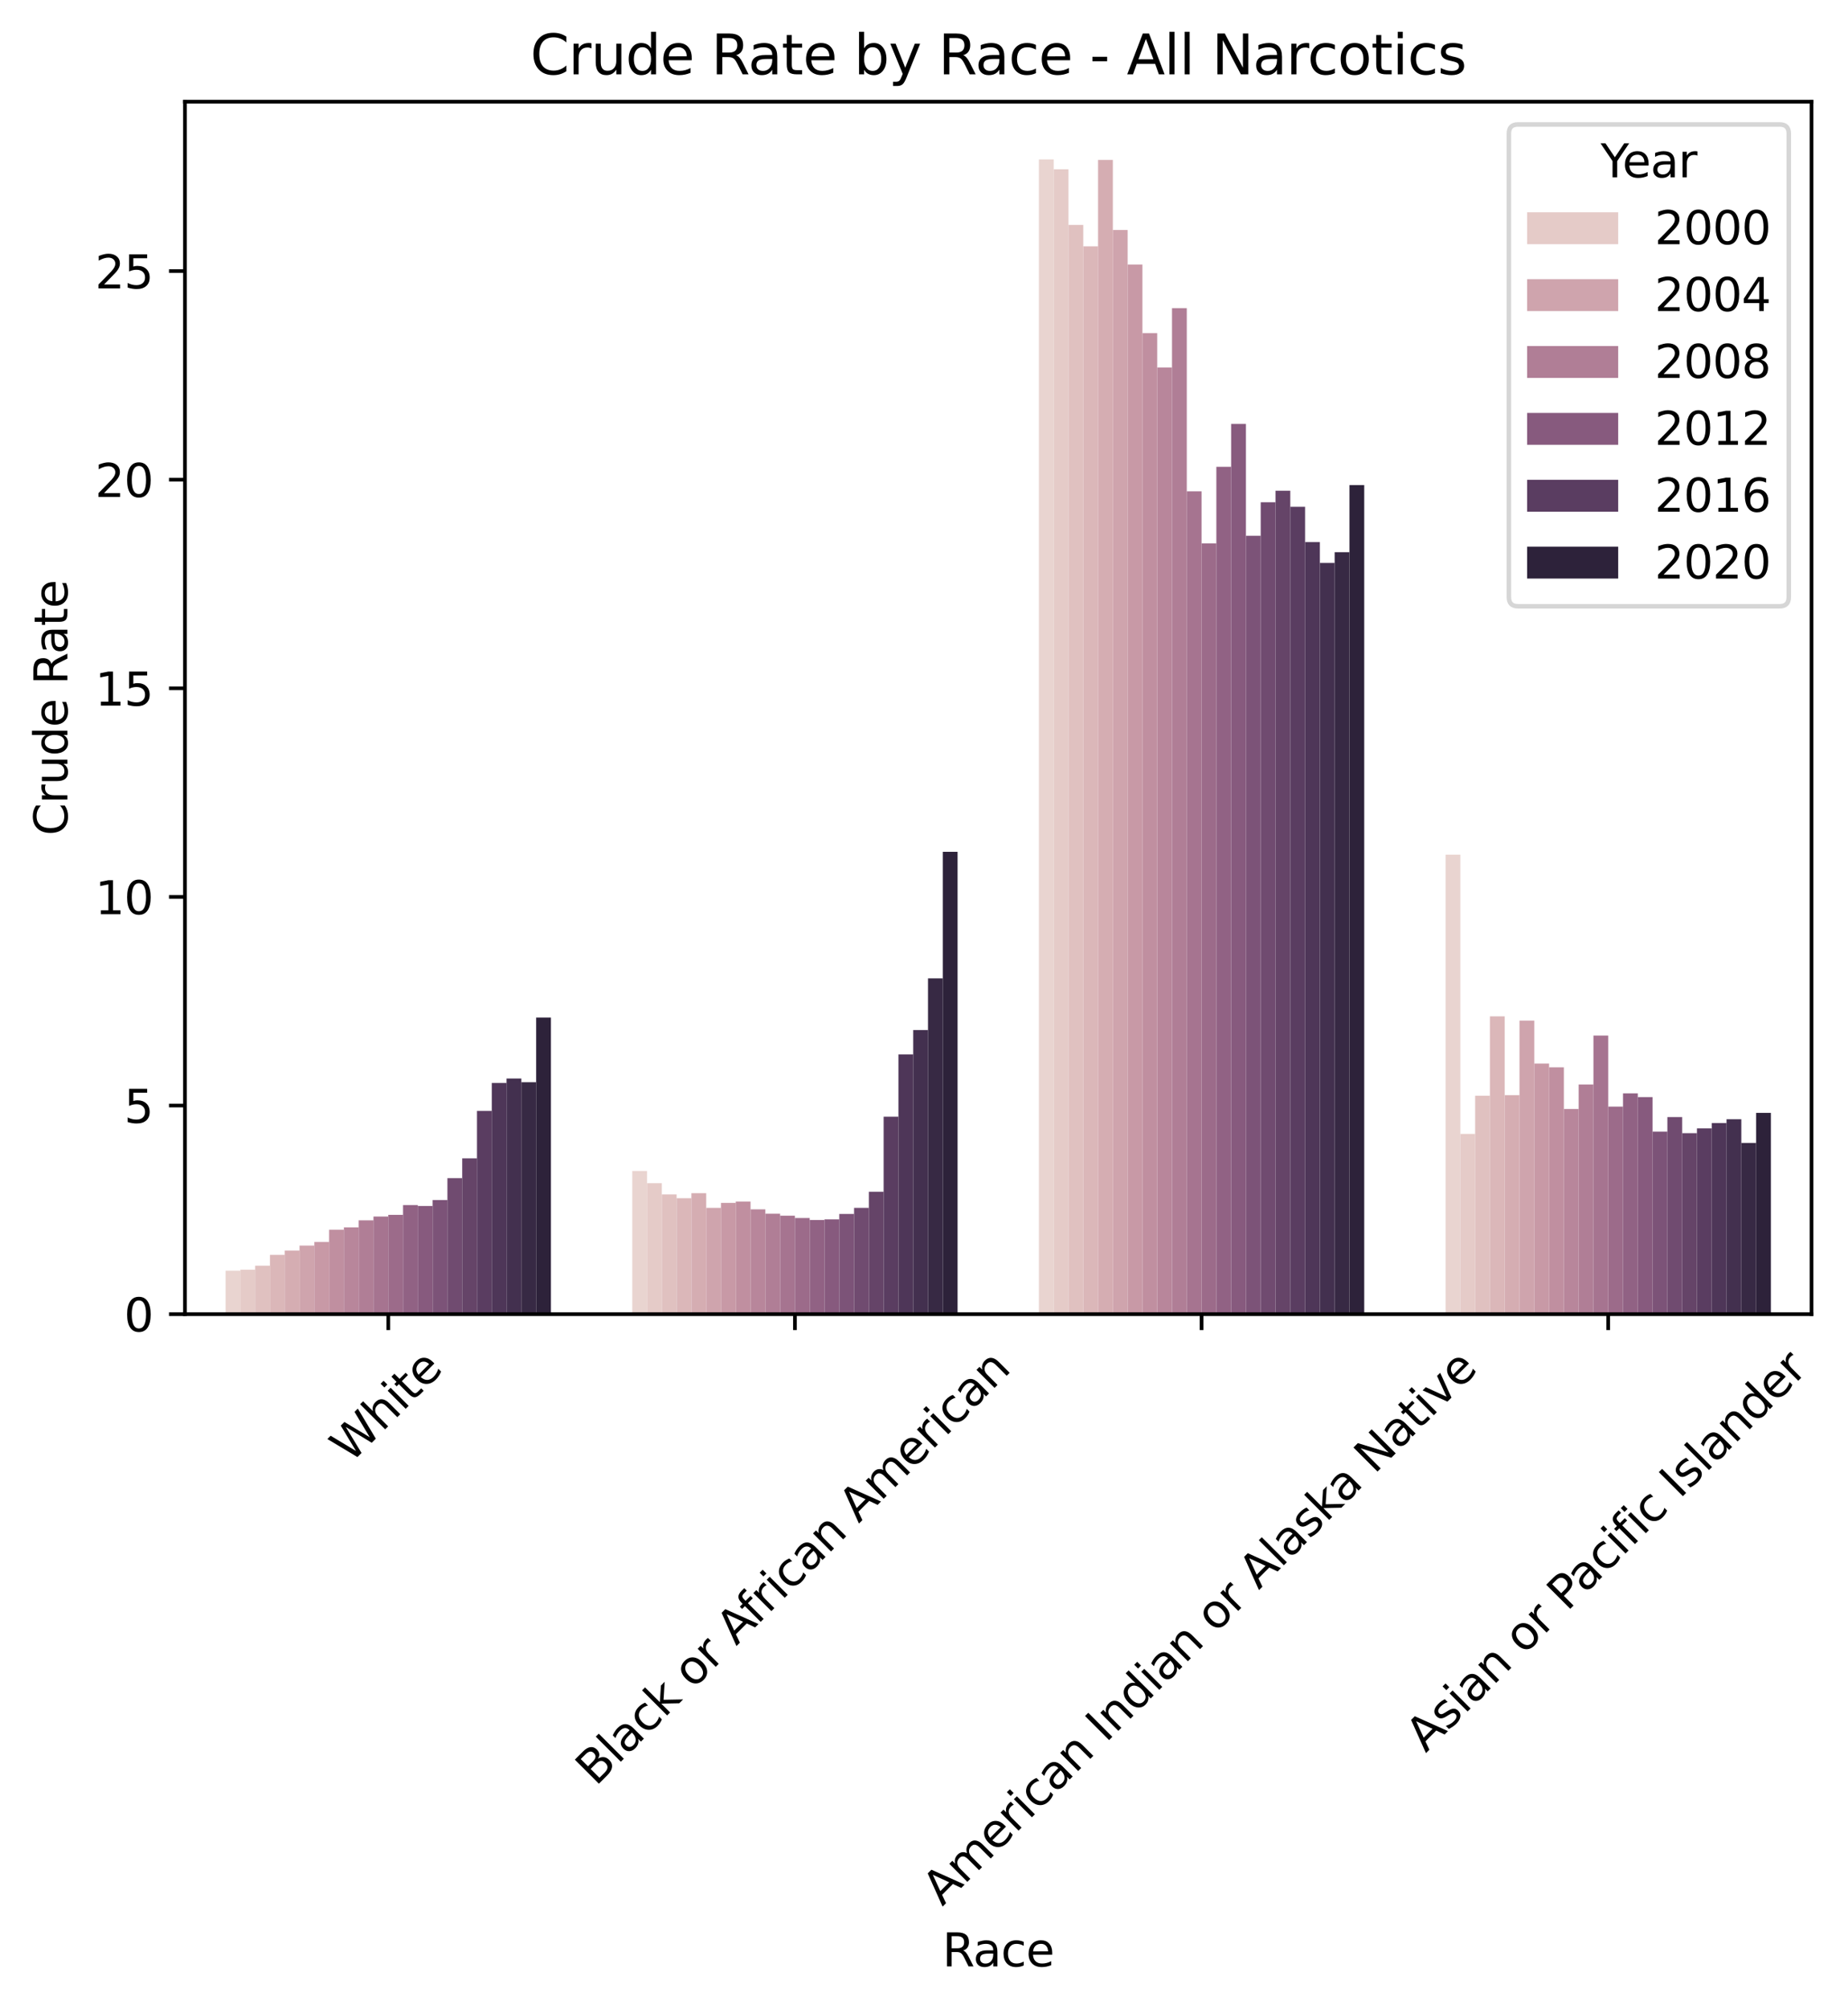 <?xml version="1.0" encoding="utf-8" standalone="no"?>
<!DOCTYPE svg PUBLIC "-//W3C//DTD SVG 1.1//EN"
  "http://www.w3.org/Graphics/SVG/1.1/DTD/svg11.dtd">
<svg xmlns:xlink="http://www.w3.org/1999/xlink" width="405.726pt" height="440.877pt" viewBox="0 0 405.726 440.877" xmlns="http://www.w3.org/2000/svg" version="1.1">
 <defs>
  <style type="text/css">*{stroke-linejoin: round; stroke-linecap: butt}</style>
 </defs>
 <g id="figure_1">
  <g id="patch_1">
   <path d="M 0 440.877 
L 405.726 440.877 
L 405.726 0 
L 0 0 
z
" style="fill: #ffffff"/>
  </g>
  <g id="axes_1">
   <g id="patch_2">
    <path d="M 40.603 288.43 
L 397.723 288.43 
L 397.723 22.318 
L 40.603 22.318 
z
" style="fill: #ffffff"/>
   </g>
   <g id="patch_3">
    <path d="M 49.531 288.43 
L 52.778 288.43 
L 52.778 278.895 
L 49.531 278.895 
z
" clip-path="url(#pb544182f17)" style="fill: #e9d4d0"/>
   </g>
   <g id="patch_4">
    <path d="M 138.811 288.43 
L 142.058 288.43 
L 142.058 257.012 
L 138.811 257.012 
z
" clip-path="url(#pb544182f17)" style="fill: #e9d4d0"/>
   </g>
   <g id="patch_5">
    <path d="M 228.091 288.43 
L 231.338 288.43 
L 231.338 34.99 
L 228.091 34.99 
z
" clip-path="url(#pb544182f17)" style="fill: #e9d4d0"/>
   </g>
   <g id="patch_6">
    <path d="M 317.371 288.43 
L 320.618 288.43 
L 320.618 187.582 
L 317.371 187.582 
z
" clip-path="url(#pb544182f17)" style="fill: #e9d4d0"/>
   </g>
   <g id="patch_7">
    <path d="M 52.778 288.43 
L 56.024 288.43 
L 56.024 278.675 
L 52.778 278.675 
z
" clip-path="url(#pb544182f17)" style="fill: #e5cbc8"/>
   </g>
   <g id="patch_8">
    <path d="M 142.058 288.43 
L 145.304 288.43 
L 145.304 259.692 
L 142.058 259.692 
z
" clip-path="url(#pb544182f17)" style="fill: #e5cbc8"/>
   </g>
   <g id="patch_9">
    <path d="M 231.338 288.43 
L 234.584 288.43 
L 234.584 37.149 
L 231.338 37.149 
z
" clip-path="url(#pb544182f17)" style="fill: #e5cbc8"/>
   </g>
   <g id="patch_10">
    <path d="M 320.618 288.43 
L 323.864 288.43 
L 323.864 248.875 
L 320.618 248.875 
z
" clip-path="url(#pb544182f17)" style="fill: #e5cbc8"/>
   </g>
   <g id="patch_11">
    <path d="M 56.024 288.43 
L 59.271 288.43 
L 59.271 277.803 
L 56.024 277.803 
z
" clip-path="url(#pb544182f17)" style="fill: #e0c1c0"/>
   </g>
   <g id="patch_12">
    <path d="M 145.304 288.43 
L 148.551 288.43 
L 148.551 262.153 
L 145.304 262.153 
z
" clip-path="url(#pb544182f17)" style="fill: #e0c1c0"/>
   </g>
   <g id="patch_13">
    <path d="M 234.584 288.43 
L 237.831 288.43 
L 237.831 49.373 
L 234.584 49.373 
z
" clip-path="url(#pb544182f17)" style="fill: #e0c1c0"/>
   </g>
   <g id="patch_14">
    <path d="M 323.864 288.43 
L 327.111 288.43 
L 327.111 240.492 
L 323.864 240.492 
z
" clip-path="url(#pb544182f17)" style="fill: #e0c1c0"/>
   </g>
   <g id="patch_15">
    <path d="M 59.271 288.43 
L 62.517 288.43 
L 62.517 275.429 
L 59.271 275.429 
z
" clip-path="url(#pb544182f17)" style="fill: #dbb7b9"/>
   </g>
   <g id="patch_16">
    <path d="M 148.551 288.43 
L 151.797 288.43 
L 151.797 262.985 
L 148.551 262.985 
z
" clip-path="url(#pb544182f17)" style="fill: #dbb7b9"/>
   </g>
   <g id="patch_17">
    <path d="M 237.831 288.43 
L 241.077 288.43 
L 241.077 54.078 
L 237.831 54.078 
z
" clip-path="url(#pb544182f17)" style="fill: #dbb7b9"/>
   </g>
   <g id="patch_18">
    <path d="M 327.111 288.43 
L 330.357 288.43 
L 330.357 223.077 
L 327.111 223.077 
z
" clip-path="url(#pb544182f17)" style="fill: #dbb7b9"/>
   </g>
   <g id="patch_19">
    <path d="M 62.517 288.43 
L 65.764 288.43 
L 65.764 274.473 
L 62.517 274.473 
z
" clip-path="url(#pb544182f17)" style="fill: #d5adb2"/>
   </g>
   <g id="patch_20">
    <path d="M 151.797 288.43 
L 155.044 288.43 
L 155.044 261.88 
L 151.797 261.88 
z
" clip-path="url(#pb544182f17)" style="fill: #d5adb2"/>
   </g>
   <g id="patch_21">
    <path d="M 241.077 288.43 
L 244.324 288.43 
L 244.324 35.094 
L 241.077 35.094 
z
" clip-path="url(#pb544182f17)" style="fill: #d5adb2"/>
   </g>
   <g id="patch_22">
    <path d="M 330.357 288.43 
L 333.604 288.43 
L 333.604 240.373 
L 330.357 240.373 
z
" clip-path="url(#pb544182f17)" style="fill: #d5adb2"/>
   </g>
   <g id="patch_23">
    <path d="M 65.764 288.43 
L 69.01 288.43 
L 69.01 273.387 
L 65.764 273.387 
z
" clip-path="url(#pb544182f17)" style="fill: #cfa4ad"/>
   </g>
   <g id="patch_24">
    <path d="M 155.044 288.43 
L 158.29 288.43 
L 158.29 265.112 
L 155.044 265.112 
z
" clip-path="url(#pb544182f17)" style="fill: #cfa4ad"/>
   </g>
   <g id="patch_25">
    <path d="M 244.324 288.43 
L 247.57 288.43 
L 247.57 50.479 
L 244.324 50.479 
z
" clip-path="url(#pb544182f17)" style="fill: #cfa4ad"/>
   </g>
   <g id="patch_26">
    <path d="M 333.604 288.43 
L 336.85 288.43 
L 336.85 224.004 
L 333.604 224.004 
z
" clip-path="url(#pb544182f17)" style="fill: #cfa4ad"/>
   </g>
   <g id="patch_27">
    <path d="M 69.01 288.43 
L 72.257 288.43 
L 72.257 272.579 
L 69.01 272.579 
z
" clip-path="url(#pb544182f17)" style="fill: #c899a6"/>
   </g>
   <g id="patch_28">
    <path d="M 158.29 288.43 
L 161.537 288.43 
L 161.537 264.016 
L 158.29 264.016 
z
" clip-path="url(#pb544182f17)" style="fill: #c899a6"/>
   </g>
   <g id="patch_29">
    <path d="M 247.57 288.43 
L 250.817 288.43 
L 250.817 58.057 
L 247.57 58.057 
z
" clip-path="url(#pb544182f17)" style="fill: #c899a6"/>
   </g>
   <g id="patch_30">
    <path d="M 336.85 288.43 
L 340.097 288.43 
L 340.097 233.434 
L 336.85 233.434 
z
" clip-path="url(#pb544182f17)" style="fill: #c899a6"/>
   </g>
   <g id="patch_31">
    <path d="M 72.257 288.43 
L 75.503 288.43 
L 75.503 269.906 
L 72.257 269.906 
z
" clip-path="url(#pb544182f17)" style="fill: #c08fa0"/>
   </g>
   <g id="patch_32">
    <path d="M 161.537 288.43 
L 164.783 288.43 
L 164.783 263.733 
L 161.537 263.733 
z
" clip-path="url(#pb544182f17)" style="fill: #c08fa0"/>
   </g>
   <g id="patch_33">
    <path d="M 250.817 288.43 
L 254.063 288.43 
L 254.063 73.117 
L 250.817 73.117 
z
" clip-path="url(#pb544182f17)" style="fill: #c08fa0"/>
   </g>
   <g id="patch_34">
    <path d="M 340.097 288.43 
L 343.343 288.43 
L 343.343 234.265 
L 340.097 234.265 
z
" clip-path="url(#pb544182f17)" style="fill: #c08fa0"/>
   </g>
   <g id="patch_35">
    <path d="M 75.503 288.43 
L 78.75 288.43 
L 78.75 269.405 
L 75.503 269.405 
z
" clip-path="url(#pb544182f17)" style="fill: #b8869b"/>
   </g>
   <g id="patch_36">
    <path d="M 164.783 288.43 
L 168.03 288.43 
L 168.03 265.428 
L 164.783 265.428 
z
" clip-path="url(#pb544182f17)" style="fill: #b8869b"/>
   </g>
   <g id="patch_37">
    <path d="M 254.063 288.43 
L 257.31 288.43 
L 257.31 80.671 
L 254.063 80.671 
z
" clip-path="url(#pb544182f17)" style="fill: #b8869b"/>
   </g>
   <g id="patch_38">
    <path d="M 343.343 288.43 
L 346.59 288.43 
L 346.59 243.408 
L 343.343 243.408 
z
" clip-path="url(#pb544182f17)" style="fill: #b8869b"/>
   </g>
   <g id="patch_39">
    <path d="M 78.75 288.43 
L 81.997 288.43 
L 81.997 267.847 
L 78.75 267.847 
z
" clip-path="url(#pb544182f17)" style="fill: #b07e96"/>
   </g>
   <g id="patch_40">
    <path d="M 168.03 288.43 
L 171.277 288.43 
L 171.277 266.386 
L 168.03 266.386 
z
" clip-path="url(#pb544182f17)" style="fill: #b07e96"/>
   </g>
   <g id="patch_41">
    <path d="M 257.31 288.43 
L 260.557 288.43 
L 260.557 67.634 
L 257.31 67.634 
z
" clip-path="url(#pb544182f17)" style="fill: #b07e96"/>
   </g>
   <g id="patch_42">
    <path d="M 346.59 288.43 
L 349.837 288.43 
L 349.837 238.021 
L 346.59 238.021 
z
" clip-path="url(#pb544182f17)" style="fill: #b07e96"/>
   </g>
   <g id="patch_43">
    <path d="M 81.997 288.43 
L 85.243 288.43 
L 85.243 267.009 
L 81.997 267.009 
z
" clip-path="url(#pb544182f17)" style="fill: #a67490"/>
   </g>
   <g id="patch_44">
    <path d="M 171.277 288.43 
L 174.523 288.43 
L 174.523 266.822 
L 171.277 266.822 
z
" clip-path="url(#pb544182f17)" style="fill: #a67490"/>
   </g>
   <g id="patch_45">
    <path d="M 260.557 288.43 
L 263.803 288.43 
L 263.803 107.841 
L 260.557 107.841 
z
" clip-path="url(#pb544182f17)" style="fill: #a67490"/>
   </g>
   <g id="patch_46">
    <path d="M 349.837 288.43 
L 353.083 288.43 
L 353.083 227.293 
L 349.837 227.293 
z
" clip-path="url(#pb544182f17)" style="fill: #a67490"/>
   </g>
   <g id="patch_47">
    <path d="M 85.243 288.43 
L 88.49 288.43 
L 88.49 266.642 
L 85.243 266.642 
z
" clip-path="url(#pb544182f17)" style="fill: #9c6b8a"/>
   </g>
   <g id="patch_48">
    <path d="M 174.523 288.43 
L 177.77 288.43 
L 177.77 267.338 
L 174.523 267.338 
z
" clip-path="url(#pb544182f17)" style="fill: #9c6b8a"/>
   </g>
   <g id="patch_49">
    <path d="M 263.803 288.43 
L 267.05 288.43 
L 267.05 119.259 
L 263.803 119.259 
z
" clip-path="url(#pb544182f17)" style="fill: #9c6b8a"/>
   </g>
   <g id="patch_50">
    <path d="M 353.083 288.43 
L 356.33 288.43 
L 356.33 242.889 
L 353.083 242.889 
z
" clip-path="url(#pb544182f17)" style="fill: #9c6b8a"/>
   </g>
   <g id="patch_51">
    <path d="M 88.49 288.43 
L 91.736 288.43 
L 91.736 264.493 
L 88.49 264.493 
z
" clip-path="url(#pb544182f17)" style="fill: #916284"/>
   </g>
   <g id="patch_52">
    <path d="M 177.77 288.43 
L 181.016 288.43 
L 181.016 267.772 
L 177.77 267.772 
z
" clip-path="url(#pb544182f17)" style="fill: #916284"/>
   </g>
   <g id="patch_53">
    <path d="M 267.05 288.43 
L 270.296 288.43 
L 270.296 102.46 
L 267.05 102.46 
z
" clip-path="url(#pb544182f17)" style="fill: #916284"/>
   </g>
   <g id="patch_54">
    <path d="M 356.33 288.43 
L 359.576 288.43 
L 359.576 239.973 
L 356.33 239.973 
z
" clip-path="url(#pb544182f17)" style="fill: #916284"/>
   </g>
   <g id="patch_55">
    <path d="M 91.736 288.43 
L 94.983 288.43 
L 94.983 264.699 
L 91.736 264.699 
z
" clip-path="url(#pb544182f17)" style="fill: #875a7e"/>
   </g>
   <g id="patch_56">
    <path d="M 181.016 288.43 
L 184.263 288.43 
L 184.263 267.641 
L 181.016 267.641 
z
" clip-path="url(#pb544182f17)" style="fill: #875a7e"/>
   </g>
   <g id="patch_57">
    <path d="M 270.296 288.43 
L 273.543 288.43 
L 273.543 93.044 
L 270.296 93.044 
z
" clip-path="url(#pb544182f17)" style="fill: #875a7e"/>
   </g>
   <g id="patch_58">
    <path d="M 359.576 288.43 
L 362.823 288.43 
L 362.823 240.793 
L 359.576 240.793 
z
" clip-path="url(#pb544182f17)" style="fill: #875a7e"/>
   </g>
   <g id="patch_59">
    <path d="M 94.983 288.43 
L 98.229 288.43 
L 98.229 263.395 
L 94.983 263.395 
z
" clip-path="url(#pb544182f17)" style="fill: #7c5378"/>
   </g>
   <g id="patch_60">
    <path d="M 184.263 288.43 
L 187.509 288.43 
L 187.509 266.443 
L 184.263 266.443 
z
" clip-path="url(#pb544182f17)" style="fill: #7c5378"/>
   </g>
   <g id="patch_61">
    <path d="M 273.543 288.43 
L 276.789 288.43 
L 276.789 117.593 
L 273.543 117.593 
z
" clip-path="url(#pb544182f17)" style="fill: #7c5378"/>
   </g>
   <g id="patch_62">
    <path d="M 362.823 288.43 
L 366.069 288.43 
L 366.069 248.367 
L 362.823 248.367 
z
" clip-path="url(#pb544182f17)" style="fill: #7c5378"/>
   </g>
   <g id="patch_63">
    <path d="M 98.229 288.43 
L 101.476 288.43 
L 101.476 258.584 
L 98.229 258.584 
z
" clip-path="url(#pb544182f17)" style="fill: #704b70"/>
   </g>
   <g id="patch_64">
    <path d="M 187.509 288.43 
L 190.756 288.43 
L 190.756 265.109 
L 187.509 265.109 
z
" clip-path="url(#pb544182f17)" style="fill: #704b70"/>
   </g>
   <g id="patch_65">
    <path d="M 276.789 288.43 
L 280.036 288.43 
L 280.036 110.239 
L 276.789 110.239 
z
" clip-path="url(#pb544182f17)" style="fill: #704b70"/>
   </g>
   <g id="patch_66">
    <path d="M 366.069 288.43 
L 369.316 288.43 
L 369.316 245.18 
L 366.069 245.18 
z
" clip-path="url(#pb544182f17)" style="fill: #704b70"/>
   </g>
   <g id="patch_67">
    <path d="M 101.476 288.43 
L 104.722 288.43 
L 104.722 254.238 
L 101.476 254.238 
z
" clip-path="url(#pb544182f17)" style="fill: #654468"/>
   </g>
   <g id="patch_68">
    <path d="M 190.756 288.43 
L 194.002 288.43 
L 194.002 261.566 
L 190.756 261.566 
z
" clip-path="url(#pb544182f17)" style="fill: #654468"/>
   </g>
   <g id="patch_69">
    <path d="M 280.036 288.43 
L 283.282 288.43 
L 283.282 107.71 
L 280.036 107.71 
z
" clip-path="url(#pb544182f17)" style="fill: #654468"/>
   </g>
   <g id="patch_70">
    <path d="M 369.316 288.43 
L 372.562 288.43 
L 372.562 248.719 
L 369.316 248.719 
z
" clip-path="url(#pb544182f17)" style="fill: #654468"/>
   </g>
   <g id="patch_71">
    <path d="M 104.722 288.43 
L 107.969 288.43 
L 107.969 243.826 
L 104.722 243.826 
z
" clip-path="url(#pb544182f17)" style="fill: #5a3d61"/>
   </g>
   <g id="patch_72">
    <path d="M 194.002 288.43 
L 197.249 288.43 
L 197.249 245.099 
L 194.002 245.099 
z
" clip-path="url(#pb544182f17)" style="fill: #5a3d61"/>
   </g>
   <g id="patch_73">
    <path d="M 283.282 288.43 
L 286.529 288.43 
L 286.529 111.23 
L 283.282 111.23 
z
" clip-path="url(#pb544182f17)" style="fill: #5a3d61"/>
   </g>
   <g id="patch_74">
    <path d="M 372.562 288.43 
L 375.809 288.43 
L 375.809 247.662 
L 372.562 247.662 
z
" clip-path="url(#pb544182f17)" style="fill: #5a3d61"/>
   </g>
   <g id="patch_75">
    <path d="M 107.969 288.43 
L 111.215 288.43 
L 111.215 237.687 
L 107.969 237.687 
z
" clip-path="url(#pb544182f17)" style="fill: #4e3658"/>
   </g>
   <g id="patch_76">
    <path d="M 197.249 288.43 
L 200.495 288.43 
L 200.495 231.435 
L 197.249 231.435 
z
" clip-path="url(#pb544182f17)" style="fill: #4e3658"/>
   </g>
   <g id="patch_77">
    <path d="M 286.529 288.43 
L 289.775 288.43 
L 289.775 118.978 
L 286.529 118.978 
z
" clip-path="url(#pb544182f17)" style="fill: #4e3658"/>
   </g>
   <g id="patch_78">
    <path d="M 375.809 288.43 
L 379.055 288.43 
L 379.055 246.492 
L 375.809 246.492 
z
" clip-path="url(#pb544182f17)" style="fill: #4e3658"/>
   </g>
   <g id="patch_79">
    <path d="M 111.215 288.43 
L 114.462 288.43 
L 114.462 236.713 
L 111.215 236.713 
z
" clip-path="url(#pb544182f17)" style="fill: #43304f"/>
   </g>
   <g id="patch_80">
    <path d="M 200.495 288.43 
L 203.742 288.43 
L 203.742 226.08 
L 200.495 226.08 
z
" clip-path="url(#pb544182f17)" style="fill: #43304f"/>
   </g>
   <g id="patch_81">
    <path d="M 289.775 288.43 
L 293.022 288.43 
L 293.022 123.557 
L 289.775 123.557 
z
" clip-path="url(#pb544182f17)" style="fill: #43304f"/>
   </g>
   <g id="patch_82">
    <path d="M 379.055 288.43 
L 382.302 288.43 
L 382.302 245.65 
L 379.055 245.65 
z
" clip-path="url(#pb544182f17)" style="fill: #43304f"/>
   </g>
   <g id="patch_83">
    <path d="M 114.462 288.43 
L 117.709 288.43 
L 117.709 237.526 
L 114.462 237.526 
z
" clip-path="url(#pb544182f17)" style="fill: #372944"/>
   </g>
   <g id="patch_84">
    <path d="M 203.742 288.43 
L 206.989 288.43 
L 206.989 214.747 
L 203.742 214.747 
z
" clip-path="url(#pb544182f17)" style="fill: #372944"/>
   </g>
   <g id="patch_85">
    <path d="M 293.022 288.43 
L 296.269 288.43 
L 296.269 121.2 
L 293.022 121.2 
z
" clip-path="url(#pb544182f17)" style="fill: #372944"/>
   </g>
   <g id="patch_86">
    <path d="M 382.302 288.43 
L 385.549 288.43 
L 385.549 250.859 
L 382.302 250.859 
z
" clip-path="url(#pb544182f17)" style="fill: #372944"/>
   </g>
   <g id="patch_87">
    <path d="M 117.709 288.43 
L 120.955 288.43 
L 120.955 223.346 
L 117.709 223.346 
z
" clip-path="url(#pb544182f17)" style="fill: #2d223a"/>
   </g>
   <g id="patch_88">
    <path d="M 206.989 288.43 
L 210.235 288.43 
L 210.235 186.96 
L 206.989 186.96 
z
" clip-path="url(#pb544182f17)" style="fill: #2d223a"/>
   </g>
   <g id="patch_89">
    <path d="M 296.269 288.43 
L 299.515 288.43 
L 299.515 106.475 
L 296.269 106.475 
z
" clip-path="url(#pb544182f17)" style="fill: #2d223a"/>
   </g>
   <g id="patch_90">
    <path d="M 385.549 288.43 
L 388.795 288.43 
L 388.795 244.257 
L 385.549 244.257 
z
" clip-path="url(#pb544182f17)" style="fill: #2d223a"/>
   </g>
   <g id="patch_91">
    <path d="M 85.243 288.43 
L 85.243 288.43 
L 85.243 288.43 
L 85.243 288.43 
z
" clip-path="url(#pb544182f17)" style="fill: #e5cbc8"/>
   </g>
   <g id="patch_92">
    <path d="M 85.243 288.43 
L 85.243 288.43 
L 85.243 288.43 
L 85.243 288.43 
z
" clip-path="url(#pb544182f17)" style="fill: #cfa4ad"/>
   </g>
   <g id="patch_93">
    <path d="M 85.243 288.43 
L 85.243 288.43 
L 85.243 288.43 
L 85.243 288.43 
z
" clip-path="url(#pb544182f17)" style="fill: #b07e96"/>
   </g>
   <g id="patch_94">
    <path d="M 85.243 288.43 
L 85.243 288.43 
L 85.243 288.43 
L 85.243 288.43 
z
" clip-path="url(#pb544182f17)" style="fill: #875a7e"/>
   </g>
   <g id="patch_95">
    <path d="M 85.243 288.43 
L 85.243 288.43 
L 85.243 288.43 
L 85.243 288.43 
z
" clip-path="url(#pb544182f17)" style="fill: #5a3d61"/>
   </g>
   <g id="patch_96">
    <path d="M 85.243 288.43 
L 85.243 288.43 
L 85.243 288.43 
L 85.243 288.43 
z
" clip-path="url(#pb544182f17)" style="fill: #2d223a"/>
   </g>
   <g id="matplotlib.axis_1">
    <g id="xtick_1">
     <g id="line2d_1">
      <defs>
       <path id="m97e450d9a5" d="M 0 0 
L 0 3.5 
" style="stroke: #000000; stroke-width: 0.8"/>
      </defs>
      <g>
       <use xlink:href="#m97e450d9a5" x="85.243" y="288.43" style="stroke: #000000; stroke-width: 0.8"/>
      </g>
     </g>
     <g id="text_1">
      <!-- White -->
      <g transform="translate(76.914 321.363) rotate(-45) scale(0.1 -0.1)">
       <defs>
        <path id="DejaVuSans-57" d="M 213 4666 
L 850 4666 
L 1831 722 
L 2809 4666 
L 3519 4666 
L 4500 722 
L 5478 4666 
L 6119 4666 
L 4947 0 
L 4153 0 
L 3169 4050 
L 2175 0 
L 1381 0 
L 213 4666 
z
" transform="scale(0.016)"/>
        <path id="DejaVuSans-68" d="M 3513 2113 
L 3513 0 
L 2938 0 
L 2938 2094 
Q 2938 2591 2744 2837 
Q 2550 3084 2163 3084 
Q 1697 3084 1428 2787 
Q 1159 2491 1159 1978 
L 1159 0 
L 581 0 
L 581 4863 
L 1159 4863 
L 1159 2956 
Q 1366 3272 1645 3428 
Q 1925 3584 2291 3584 
Q 2894 3584 3203 3211 
Q 3513 2838 3513 2113 
z
" transform="scale(0.016)"/>
        <path id="DejaVuSans-69" d="M 603 3500 
L 1178 3500 
L 1178 0 
L 603 0 
L 603 3500 
z
M 603 4863 
L 1178 4863 
L 1178 4134 
L 603 4134 
L 603 4863 
z
" transform="scale(0.016)"/>
        <path id="DejaVuSans-74" d="M 1172 4494 
L 1172 3500 
L 2356 3500 
L 2356 3053 
L 1172 3053 
L 1172 1153 
Q 1172 725 1289 603 
Q 1406 481 1766 481 
L 2356 481 
L 2356 0 
L 1766 0 
Q 1100 0 847 248 
Q 594 497 594 1153 
L 594 3053 
L 172 3053 
L 172 3500 
L 594 3500 
L 594 4494 
L 1172 4494 
z
" transform="scale(0.016)"/>
        <path id="DejaVuSans-65" d="M 3597 1894 
L 3597 1613 
L 953 1613 
Q 991 1019 1311 708 
Q 1631 397 2203 397 
Q 2534 397 2845 478 
Q 3156 559 3463 722 
L 3463 178 
Q 3153 47 2828 -22 
Q 2503 -91 2169 -91 
Q 1331 -91 842 396 
Q 353 884 353 1716 
Q 353 2575 817 3079 
Q 1281 3584 2069 3584 
Q 2775 3584 3186 3129 
Q 3597 2675 3597 1894 
z
M 3022 2063 
Q 3016 2534 2758 2815 
Q 2500 3097 2075 3097 
Q 1594 3097 1305 2825 
Q 1016 2553 972 2059 
L 3022 2063 
z
" transform="scale(0.016)"/>
       </defs>
       <use xlink:href="#DejaVuSans-57"/>
       <use xlink:href="#DejaVuSans-68" x="98.877"/>
       <use xlink:href="#DejaVuSans-69" x="162.256"/>
       <use xlink:href="#DejaVuSans-74" x="190.039"/>
       <use xlink:href="#DejaVuSans-65" x="229.248"/>
      </g>
     </g>
    </g>
    <g id="xtick_2">
     <g id="line2d_2">
      <g>
       <use xlink:href="#m97e450d9a5" x="174.523" y="288.43" style="stroke: #000000; stroke-width: 0.8"/>
      </g>
     </g>
     <g id="text_2">
      <!-- Black or African American -->
      <g transform="translate(130.774 392.203) rotate(-45) scale(0.1 -0.1)">
       <defs>
        <path id="DejaVuSans-42" d="M 1259 2228 
L 1259 519 
L 2272 519 
Q 2781 519 3026 730 
Q 3272 941 3272 1375 
Q 3272 1813 3026 2020 
Q 2781 2228 2272 2228 
L 1259 2228 
z
M 1259 4147 
L 1259 2741 
L 2194 2741 
Q 2656 2741 2882 2914 
Q 3109 3088 3109 3444 
Q 3109 3797 2882 3972 
Q 2656 4147 2194 4147 
L 1259 4147 
z
M 628 4666 
L 2241 4666 
Q 2963 4666 3353 4366 
Q 3744 4066 3744 3513 
Q 3744 3084 3544 2831 
Q 3344 2578 2956 2516 
Q 3422 2416 3680 2098 
Q 3938 1781 3938 1306 
Q 3938 681 3513 340 
Q 3088 0 2303 0 
L 628 0 
L 628 4666 
z
" transform="scale(0.016)"/>
        <path id="DejaVuSans-6c" d="M 603 4863 
L 1178 4863 
L 1178 0 
L 603 0 
L 603 4863 
z
" transform="scale(0.016)"/>
        <path id="DejaVuSans-61" d="M 2194 1759 
Q 1497 1759 1228 1600 
Q 959 1441 959 1056 
Q 959 750 1161 570 
Q 1363 391 1709 391 
Q 2188 391 2477 730 
Q 2766 1069 2766 1631 
L 2766 1759 
L 2194 1759 
z
M 3341 1997 
L 3341 0 
L 2766 0 
L 2766 531 
Q 2569 213 2275 61 
Q 1981 -91 1556 -91 
Q 1019 -91 701 211 
Q 384 513 384 1019 
Q 384 1609 779 1909 
Q 1175 2209 1959 2209 
L 2766 2209 
L 2766 2266 
Q 2766 2663 2505 2880 
Q 2244 3097 1772 3097 
Q 1472 3097 1187 3025 
Q 903 2953 641 2809 
L 641 3341 
Q 956 3463 1253 3523 
Q 1550 3584 1831 3584 
Q 2591 3584 2966 3190 
Q 3341 2797 3341 1997 
z
" transform="scale(0.016)"/>
        <path id="DejaVuSans-63" d="M 3122 3366 
L 3122 2828 
Q 2878 2963 2633 3030 
Q 2388 3097 2138 3097 
Q 1578 3097 1268 2742 
Q 959 2388 959 1747 
Q 959 1106 1268 751 
Q 1578 397 2138 397 
Q 2388 397 2633 464 
Q 2878 531 3122 666 
L 3122 134 
Q 2881 22 2623 -34 
Q 2366 -91 2075 -91 
Q 1284 -91 818 406 
Q 353 903 353 1747 
Q 353 2603 823 3093 
Q 1294 3584 2113 3584 
Q 2378 3584 2631 3529 
Q 2884 3475 3122 3366 
z
" transform="scale(0.016)"/>
        <path id="DejaVuSans-6b" d="M 581 4863 
L 1159 4863 
L 1159 1991 
L 2875 3500 
L 3609 3500 
L 1753 1863 
L 3688 0 
L 2938 0 
L 1159 1709 
L 1159 0 
L 581 0 
L 581 4863 
z
" transform="scale(0.016)"/>
        <path id="DejaVuSans-20" transform="scale(0.016)"/>
        <path id="DejaVuSans-6f" d="M 1959 3097 
Q 1497 3097 1228 2736 
Q 959 2375 959 1747 
Q 959 1119 1226 758 
Q 1494 397 1959 397 
Q 2419 397 2687 759 
Q 2956 1122 2956 1747 
Q 2956 2369 2687 2733 
Q 2419 3097 1959 3097 
z
M 1959 3584 
Q 2709 3584 3137 3096 
Q 3566 2609 3566 1747 
Q 3566 888 3137 398 
Q 2709 -91 1959 -91 
Q 1206 -91 779 398 
Q 353 888 353 1747 
Q 353 2609 779 3096 
Q 1206 3584 1959 3584 
z
" transform="scale(0.016)"/>
        <path id="DejaVuSans-72" d="M 2631 2963 
Q 2534 3019 2420 3045 
Q 2306 3072 2169 3072 
Q 1681 3072 1420 2755 
Q 1159 2438 1159 1844 
L 1159 0 
L 581 0 
L 581 3500 
L 1159 3500 
L 1159 2956 
Q 1341 3275 1631 3429 
Q 1922 3584 2338 3584 
Q 2397 3584 2469 3576 
Q 2541 3569 2628 3553 
L 2631 2963 
z
" transform="scale(0.016)"/>
        <path id="DejaVuSans-41" d="M 2188 4044 
L 1331 1722 
L 3047 1722 
L 2188 4044 
z
M 1831 4666 
L 2547 4666 
L 4325 0 
L 3669 0 
L 3244 1197 
L 1141 1197 
L 716 0 
L 50 0 
L 1831 4666 
z
" transform="scale(0.016)"/>
        <path id="DejaVuSans-66" d="M 2375 4863 
L 2375 4384 
L 1825 4384 
Q 1516 4384 1395 4259 
Q 1275 4134 1275 3809 
L 1275 3500 
L 2222 3500 
L 2222 3053 
L 1275 3053 
L 1275 0 
L 697 0 
L 697 3053 
L 147 3053 
L 147 3500 
L 697 3500 
L 697 3744 
Q 697 4328 969 4595 
Q 1241 4863 1831 4863 
L 2375 4863 
z
" transform="scale(0.016)"/>
        <path id="DejaVuSans-6e" d="M 3513 2113 
L 3513 0 
L 2938 0 
L 2938 2094 
Q 2938 2591 2744 2837 
Q 2550 3084 2163 3084 
Q 1697 3084 1428 2787 
Q 1159 2491 1159 1978 
L 1159 0 
L 581 0 
L 581 3500 
L 1159 3500 
L 1159 2956 
Q 1366 3272 1645 3428 
Q 1925 3584 2291 3584 
Q 2894 3584 3203 3211 
Q 3513 2838 3513 2113 
z
" transform="scale(0.016)"/>
        <path id="DejaVuSans-6d" d="M 3328 2828 
Q 3544 3216 3844 3400 
Q 4144 3584 4550 3584 
Q 5097 3584 5394 3201 
Q 5691 2819 5691 2113 
L 5691 0 
L 5113 0 
L 5113 2094 
Q 5113 2597 4934 2840 
Q 4756 3084 4391 3084 
Q 3944 3084 3684 2787 
Q 3425 2491 3425 1978 
L 3425 0 
L 2847 0 
L 2847 2094 
Q 2847 2600 2669 2842 
Q 2491 3084 2119 3084 
Q 1678 3084 1418 2786 
Q 1159 2488 1159 1978 
L 1159 0 
L 581 0 
L 581 3500 
L 1159 3500 
L 1159 2956 
Q 1356 3278 1631 3431 
Q 1906 3584 2284 3584 
Q 2666 3584 2933 3390 
Q 3200 3197 3328 2828 
z
" transform="scale(0.016)"/>
       </defs>
       <use xlink:href="#DejaVuSans-42"/>
       <use xlink:href="#DejaVuSans-6c" x="68.604"/>
       <use xlink:href="#DejaVuSans-61" x="96.387"/>
       <use xlink:href="#DejaVuSans-63" x="157.666"/>
       <use xlink:href="#DejaVuSans-6b" x="212.646"/>
       <use xlink:href="#DejaVuSans-20" x="270.557"/>
       <use xlink:href="#DejaVuSans-6f" x="302.344"/>
       <use xlink:href="#DejaVuSans-72" x="363.525"/>
       <use xlink:href="#DejaVuSans-20" x="404.639"/>
       <use xlink:href="#DejaVuSans-41" x="436.426"/>
       <use xlink:href="#DejaVuSans-66" x="501.209"/>
       <use xlink:href="#DejaVuSans-72" x="536.414"/>
       <use xlink:href="#DejaVuSans-69" x="577.527"/>
       <use xlink:href="#DejaVuSans-63" x="605.311"/>
       <use xlink:href="#DejaVuSans-61" x="660.291"/>
       <use xlink:href="#DejaVuSans-6e" x="721.57"/>
       <use xlink:href="#DejaVuSans-20" x="784.949"/>
       <use xlink:href="#DejaVuSans-41" x="816.736"/>
       <use xlink:href="#DejaVuSans-6d" x="885.145"/>
       <use xlink:href="#DejaVuSans-65" x="982.557"/>
       <use xlink:href="#DejaVuSans-72" x="1044.08"/>
       <use xlink:href="#DejaVuSans-69" x="1085.193"/>
       <use xlink:href="#DejaVuSans-63" x="1112.977"/>
       <use xlink:href="#DejaVuSans-61" x="1167.957"/>
       <use xlink:href="#DejaVuSans-6e" x="1229.236"/>
      </g>
     </g>
    </g>
    <g id="xtick_3">
     <g id="line2d_3">
      <g>
       <use xlink:href="#m97e450d9a5" x="263.803" y="288.43" style="stroke: #000000; stroke-width: 0.8"/>
      </g>
     </g>
     <g id="text_3">
      <!-- American Indian or Alaska Native -->
      <g transform="translate(206.892 418.529) rotate(-45) scale(0.1 -0.1)">
       <defs>
        <path id="DejaVuSans-49" d="M 628 4666 
L 1259 4666 
L 1259 0 
L 628 0 
L 628 4666 
z
" transform="scale(0.016)"/>
        <path id="DejaVuSans-64" d="M 2906 2969 
L 2906 4863 
L 3481 4863 
L 3481 0 
L 2906 0 
L 2906 525 
Q 2725 213 2448 61 
Q 2172 -91 1784 -91 
Q 1150 -91 751 415 
Q 353 922 353 1747 
Q 353 2572 751 3078 
Q 1150 3584 1784 3584 
Q 2172 3584 2448 3432 
Q 2725 3281 2906 2969 
z
M 947 1747 
Q 947 1113 1208 752 
Q 1469 391 1925 391 
Q 2381 391 2643 752 
Q 2906 1113 2906 1747 
Q 2906 2381 2643 2742 
Q 2381 3103 1925 3103 
Q 1469 3103 1208 2742 
Q 947 2381 947 1747 
z
" transform="scale(0.016)"/>
        <path id="DejaVuSans-73" d="M 2834 3397 
L 2834 2853 
Q 2591 2978 2328 3040 
Q 2066 3103 1784 3103 
Q 1356 3103 1142 2972 
Q 928 2841 928 2578 
Q 928 2378 1081 2264 
Q 1234 2150 1697 2047 
L 1894 2003 
Q 2506 1872 2764 1633 
Q 3022 1394 3022 966 
Q 3022 478 2636 193 
Q 2250 -91 1575 -91 
Q 1294 -91 989 -36 
Q 684 19 347 128 
L 347 722 
Q 666 556 975 473 
Q 1284 391 1588 391 
Q 1994 391 2212 530 
Q 2431 669 2431 922 
Q 2431 1156 2273 1281 
Q 2116 1406 1581 1522 
L 1381 1569 
Q 847 1681 609 1914 
Q 372 2147 372 2553 
Q 372 3047 722 3315 
Q 1072 3584 1716 3584 
Q 2034 3584 2315 3537 
Q 2597 3491 2834 3397 
z
" transform="scale(0.016)"/>
        <path id="DejaVuSans-4e" d="M 628 4666 
L 1478 4666 
L 3547 763 
L 3547 4666 
L 4159 4666 
L 4159 0 
L 3309 0 
L 1241 3903 
L 1241 0 
L 628 0 
L 628 4666 
z
" transform="scale(0.016)"/>
        <path id="DejaVuSans-76" d="M 191 3500 
L 800 3500 
L 1894 563 
L 2988 3500 
L 3597 3500 
L 2284 0 
L 1503 0 
L 191 3500 
z
" transform="scale(0.016)"/>
       </defs>
       <use xlink:href="#DejaVuSans-41"/>
       <use xlink:href="#DejaVuSans-6d" x="68.408"/>
       <use xlink:href="#DejaVuSans-65" x="165.82"/>
       <use xlink:href="#DejaVuSans-72" x="227.344"/>
       <use xlink:href="#DejaVuSans-69" x="268.457"/>
       <use xlink:href="#DejaVuSans-63" x="296.24"/>
       <use xlink:href="#DejaVuSans-61" x="351.221"/>
       <use xlink:href="#DejaVuSans-6e" x="412.5"/>
       <use xlink:href="#DejaVuSans-20" x="475.879"/>
       <use xlink:href="#DejaVuSans-49" x="507.666"/>
       <use xlink:href="#DejaVuSans-6e" x="537.158"/>
       <use xlink:href="#DejaVuSans-64" x="600.537"/>
       <use xlink:href="#DejaVuSans-69" x="664.014"/>
       <use xlink:href="#DejaVuSans-61" x="691.797"/>
       <use xlink:href="#DejaVuSans-6e" x="753.076"/>
       <use xlink:href="#DejaVuSans-20" x="816.455"/>
       <use xlink:href="#DejaVuSans-6f" x="848.242"/>
       <use xlink:href="#DejaVuSans-72" x="909.424"/>
       <use xlink:href="#DejaVuSans-20" x="950.537"/>
       <use xlink:href="#DejaVuSans-41" x="982.324"/>
       <use xlink:href="#DejaVuSans-6c" x="1050.732"/>
       <use xlink:href="#DejaVuSans-61" x="1078.516"/>
       <use xlink:href="#DejaVuSans-73" x="1139.795"/>
       <use xlink:href="#DejaVuSans-6b" x="1191.895"/>
       <use xlink:href="#DejaVuSans-61" x="1248.055"/>
       <use xlink:href="#DejaVuSans-20" x="1309.334"/>
       <use xlink:href="#DejaVuSans-4e" x="1341.121"/>
       <use xlink:href="#DejaVuSans-61" x="1415.926"/>
       <use xlink:href="#DejaVuSans-74" x="1477.205"/>
       <use xlink:href="#DejaVuSans-69" x="1516.414"/>
       <use xlink:href="#DejaVuSans-76" x="1544.197"/>
       <use xlink:href="#DejaVuSans-65" x="1603.377"/>
      </g>
     </g>
    </g>
    <g id="xtick_4">
     <g id="line2d_4">
      <g>
       <use xlink:href="#m97e450d9a5" x="353.083" y="288.43" style="stroke: #000000; stroke-width: 0.8"/>
      </g>
     </g>
     <g id="text_4">
      <!-- Asian or Pacific Islander -->
      <g transform="translate(313.013 384.846) rotate(-45) scale(0.1 -0.1)">
       <defs>
        <path id="DejaVuSans-50" d="M 1259 4147 
L 1259 2394 
L 2053 2394 
Q 2494 2394 2734 2622 
Q 2975 2850 2975 3272 
Q 2975 3691 2734 3919 
Q 2494 4147 2053 4147 
L 1259 4147 
z
M 628 4666 
L 2053 4666 
Q 2838 4666 3239 4311 
Q 3641 3956 3641 3272 
Q 3641 2581 3239 2228 
Q 2838 1875 2053 1875 
L 1259 1875 
L 1259 0 
L 628 0 
L 628 4666 
z
" transform="scale(0.016)"/>
       </defs>
       <use xlink:href="#DejaVuSans-41"/>
       <use xlink:href="#DejaVuSans-73" x="68.408"/>
       <use xlink:href="#DejaVuSans-69" x="120.508"/>
       <use xlink:href="#DejaVuSans-61" x="148.291"/>
       <use xlink:href="#DejaVuSans-6e" x="209.57"/>
       <use xlink:href="#DejaVuSans-20" x="272.949"/>
       <use xlink:href="#DejaVuSans-6f" x="304.736"/>
       <use xlink:href="#DejaVuSans-72" x="365.918"/>
       <use xlink:href="#DejaVuSans-20" x="407.031"/>
       <use xlink:href="#DejaVuSans-50" x="438.818"/>
       <use xlink:href="#DejaVuSans-61" x="494.621"/>
       <use xlink:href="#DejaVuSans-63" x="555.9"/>
       <use xlink:href="#DejaVuSans-69" x="610.881"/>
       <use xlink:href="#DejaVuSans-66" x="638.664"/>
       <use xlink:href="#DejaVuSans-69" x="673.869"/>
       <use xlink:href="#DejaVuSans-63" x="701.652"/>
       <use xlink:href="#DejaVuSans-20" x="756.633"/>
       <use xlink:href="#DejaVuSans-49" x="788.42"/>
       <use xlink:href="#DejaVuSans-73" x="817.912"/>
       <use xlink:href="#DejaVuSans-6c" x="870.012"/>
       <use xlink:href="#DejaVuSans-61" x="897.795"/>
       <use xlink:href="#DejaVuSans-6e" x="959.074"/>
       <use xlink:href="#DejaVuSans-64" x="1022.453"/>
       <use xlink:href="#DejaVuSans-65" x="1085.93"/>
       <use xlink:href="#DejaVuSans-72" x="1147.453"/>
      </g>
     </g>
    </g>
    <g id="text_5">
     <!-- Race -->
     <g transform="translate(206.912 431.598) scale(0.1 -0.1)">
      <defs>
       <path id="DejaVuSans-52" d="M 2841 2188 
Q 3044 2119 3236 1894 
Q 3428 1669 3622 1275 
L 4263 0 
L 3584 0 
L 2988 1197 
Q 2756 1666 2539 1819 
Q 2322 1972 1947 1972 
L 1259 1972 
L 1259 0 
L 628 0 
L 628 4666 
L 2053 4666 
Q 2853 4666 3247 4331 
Q 3641 3997 3641 3322 
Q 3641 2881 3436 2590 
Q 3231 2300 2841 2188 
z
M 1259 4147 
L 1259 2491 
L 2053 2491 
Q 2509 2491 2742 2702 
Q 2975 2913 2975 3322 
Q 2975 3731 2742 3939 
Q 2509 4147 2053 4147 
L 1259 4147 
z
" transform="scale(0.016)"/>
      </defs>
      <use xlink:href="#DejaVuSans-52"/>
      <use xlink:href="#DejaVuSans-61" x="67.232"/>
      <use xlink:href="#DejaVuSans-63" x="128.512"/>
      <use xlink:href="#DejaVuSans-65" x="183.492"/>
     </g>
    </g>
   </g>
   <g id="matplotlib.axis_2">
    <g id="ytick_1">
     <g id="line2d_5">
      <defs>
       <path id="m095eae02ba" d="M 0 0 
L -3.5 0 
" style="stroke: #000000; stroke-width: 0.8"/>
      </defs>
      <g>
       <use xlink:href="#m095eae02ba" x="40.603" y="288.43" style="stroke: #000000; stroke-width: 0.8"/>
      </g>
     </g>
     <g id="text_6">
      <!-- 0 -->
      <g transform="translate(27.241 292.229) scale(0.1 -0.1)">
       <defs>
        <path id="DejaVuSans-30" d="M 2034 4250 
Q 1547 4250 1301 3770 
Q 1056 3291 1056 2328 
Q 1056 1369 1301 889 
Q 1547 409 2034 409 
Q 2525 409 2770 889 
Q 3016 1369 3016 2328 
Q 3016 3291 2770 3770 
Q 2525 4250 2034 4250 
z
M 2034 4750 
Q 2819 4750 3233 4129 
Q 3647 3509 3647 2328 
Q 3647 1150 3233 529 
Q 2819 -91 2034 -91 
Q 1250 -91 836 529 
Q 422 1150 422 2328 
Q 422 3509 836 4129 
Q 1250 4750 2034 4750 
z
" transform="scale(0.016)"/>
       </defs>
       <use xlink:href="#DejaVuSans-30"/>
      </g>
     </g>
    </g>
    <g id="ytick_2">
     <g id="line2d_6">
      <g>
       <use xlink:href="#m095eae02ba" x="40.603" y="242.643" style="stroke: #000000; stroke-width: 0.8"/>
      </g>
     </g>
     <g id="text_7">
      <!-- 5 -->
      <g transform="translate(27.241 246.442) scale(0.1 -0.1)">
       <defs>
        <path id="DejaVuSans-35" d="M 691 4666 
L 3169 4666 
L 3169 4134 
L 1269 4134 
L 1269 2991 
Q 1406 3038 1543 3061 
Q 1681 3084 1819 3084 
Q 2600 3084 3056 2656 
Q 3513 2228 3513 1497 
Q 3513 744 3044 326 
Q 2575 -91 1722 -91 
Q 1428 -91 1123 -41 
Q 819 9 494 109 
L 494 744 
Q 775 591 1075 516 
Q 1375 441 1709 441 
Q 2250 441 2565 725 
Q 2881 1009 2881 1497 
Q 2881 1984 2565 2268 
Q 2250 2553 1709 2553 
Q 1456 2553 1204 2497 
Q 953 2441 691 2322 
L 691 4666 
z
" transform="scale(0.016)"/>
       </defs>
       <use xlink:href="#DejaVuSans-35"/>
      </g>
     </g>
    </g>
    <g id="ytick_3">
     <g id="line2d_7">
      <g>
       <use xlink:href="#m095eae02ba" x="40.603" y="196.856" style="stroke: #000000; stroke-width: 0.8"/>
      </g>
     </g>
     <g id="text_8">
      <!-- 10 -->
      <g transform="translate(20.878 200.655) scale(0.1 -0.1)">
       <defs>
        <path id="DejaVuSans-31" d="M 794 531 
L 1825 531 
L 1825 4091 
L 703 3866 
L 703 4441 
L 1819 4666 
L 2450 4666 
L 2450 531 
L 3481 531 
L 3481 0 
L 794 0 
L 794 531 
z
" transform="scale(0.016)"/>
       </defs>
       <use xlink:href="#DejaVuSans-31"/>
       <use xlink:href="#DejaVuSans-30" x="63.623"/>
      </g>
     </g>
    </g>
    <g id="ytick_4">
     <g id="line2d_8">
      <g>
       <use xlink:href="#m095eae02ba" x="40.603" y="151.068" style="stroke: #000000; stroke-width: 0.8"/>
      </g>
     </g>
     <g id="text_9">
      <!-- 15 -->
      <g transform="translate(20.878 154.868) scale(0.1 -0.1)">
       <use xlink:href="#DejaVuSans-31"/>
       <use xlink:href="#DejaVuSans-35" x="63.623"/>
      </g>
     </g>
    </g>
    <g id="ytick_5">
     <g id="line2d_9">
      <g>
       <use xlink:href="#m095eae02ba" x="40.603" y="105.281" style="stroke: #000000; stroke-width: 0.8"/>
      </g>
     </g>
     <g id="text_10">
      <!-- 20 -->
      <g transform="translate(20.878 109.08) scale(0.1 -0.1)">
       <defs>
        <path id="DejaVuSans-32" d="M 1228 531 
L 3431 531 
L 3431 0 
L 469 0 
L 469 531 
Q 828 903 1448 1529 
Q 2069 2156 2228 2338 
Q 2531 2678 2651 2914 
Q 2772 3150 2772 3378 
Q 2772 3750 2511 3984 
Q 2250 4219 1831 4219 
Q 1534 4219 1204 4116 
Q 875 4013 500 3803 
L 500 4441 
Q 881 4594 1212 4672 
Q 1544 4750 1819 4750 
Q 2544 4750 2975 4387 
Q 3406 4025 3406 3419 
Q 3406 3131 3298 2873 
Q 3191 2616 2906 2266 
Q 2828 2175 2409 1742 
Q 1991 1309 1228 531 
z
" transform="scale(0.016)"/>
       </defs>
       <use xlink:href="#DejaVuSans-32"/>
       <use xlink:href="#DejaVuSans-30" x="63.623"/>
      </g>
     </g>
    </g>
    <g id="ytick_6">
     <g id="line2d_10">
      <g>
       <use xlink:href="#m095eae02ba" x="40.603" y="59.494" style="stroke: #000000; stroke-width: 0.8"/>
      </g>
     </g>
     <g id="text_11">
      <!-- 25 -->
      <g transform="translate(20.878 63.293) scale(0.1 -0.1)">
       <use xlink:href="#DejaVuSans-32"/>
       <use xlink:href="#DejaVuSans-35" x="63.623"/>
      </g>
     </g>
    </g>
    <g id="text_12">
     <!-- Crude Rate -->
     <g transform="translate(14.798 183.392) rotate(-90) scale(0.1 -0.1)">
      <defs>
       <path id="DejaVuSans-43" d="M 4122 4306 
L 4122 3641 
Q 3803 3938 3442 4084 
Q 3081 4231 2675 4231 
Q 1875 4231 1450 3742 
Q 1025 3253 1025 2328 
Q 1025 1406 1450 917 
Q 1875 428 2675 428 
Q 3081 428 3442 575 
Q 3803 722 4122 1019 
L 4122 359 
Q 3791 134 3420 21 
Q 3050 -91 2638 -91 
Q 1578 -91 968 557 
Q 359 1206 359 2328 
Q 359 3453 968 4101 
Q 1578 4750 2638 4750 
Q 3056 4750 3426 4639 
Q 3797 4528 4122 4306 
z
" transform="scale(0.016)"/>
       <path id="DejaVuSans-75" d="M 544 1381 
L 544 3500 
L 1119 3500 
L 1119 1403 
Q 1119 906 1312 657 
Q 1506 409 1894 409 
Q 2359 409 2629 706 
Q 2900 1003 2900 1516 
L 2900 3500 
L 3475 3500 
L 3475 0 
L 2900 0 
L 2900 538 
Q 2691 219 2414 64 
Q 2138 -91 1772 -91 
Q 1169 -91 856 284 
Q 544 659 544 1381 
z
M 1991 3584 
L 1991 3584 
z
" transform="scale(0.016)"/>
      </defs>
      <use xlink:href="#DejaVuSans-43"/>
      <use xlink:href="#DejaVuSans-72" x="69.824"/>
      <use xlink:href="#DejaVuSans-75" x="110.938"/>
      <use xlink:href="#DejaVuSans-64" x="174.316"/>
      <use xlink:href="#DejaVuSans-65" x="237.793"/>
      <use xlink:href="#DejaVuSans-20" x="299.316"/>
      <use xlink:href="#DejaVuSans-52" x="331.104"/>
      <use xlink:href="#DejaVuSans-61" x="398.336"/>
      <use xlink:href="#DejaVuSans-74" x="459.615"/>
      <use xlink:href="#DejaVuSans-65" x="498.824"/>
     </g>
    </g>
   </g>
   <g id="patch_97">
    <path d="M 40.603 288.43 
L 40.603 22.318 
" style="fill: none; stroke: #000000; stroke-width: 0.8; stroke-linejoin: miter; stroke-linecap: square"/>
   </g>
   <g id="patch_98">
    <path d="M 397.723 288.43 
L 397.723 22.318 
" style="fill: none; stroke: #000000; stroke-width: 0.8; stroke-linejoin: miter; stroke-linecap: square"/>
   </g>
   <g id="patch_99">
    <path d="M 40.603 288.43 
L 397.723 288.43 
" style="fill: none; stroke: #000000; stroke-width: 0.8; stroke-linejoin: miter; stroke-linecap: square"/>
   </g>
   <g id="patch_100">
    <path d="M 40.603 22.318 
L 397.723 22.318 
" style="fill: none; stroke: #000000; stroke-width: 0.8; stroke-linejoin: miter; stroke-linecap: square"/>
   </g>
   <g id="text_13">
    <!-- Crude Rate by Race - All Narcotics -->
    <g transform="translate(116.431 16.318) scale(0.12 -0.12)">
     <defs>
      <path id="DejaVuSans-62" d="M 3116 1747 
Q 3116 2381 2855 2742 
Q 2594 3103 2138 3103 
Q 1681 3103 1420 2742 
Q 1159 2381 1159 1747 
Q 1159 1113 1420 752 
Q 1681 391 2138 391 
Q 2594 391 2855 752 
Q 3116 1113 3116 1747 
z
M 1159 2969 
Q 1341 3281 1617 3432 
Q 1894 3584 2278 3584 
Q 2916 3584 3314 3078 
Q 3713 2572 3713 1747 
Q 3713 922 3314 415 
Q 2916 -91 2278 -91 
Q 1894 -91 1617 61 
Q 1341 213 1159 525 
L 1159 0 
L 581 0 
L 581 4863 
L 1159 4863 
L 1159 2969 
z
" transform="scale(0.016)"/>
      <path id="DejaVuSans-79" d="M 2059 -325 
Q 1816 -950 1584 -1140 
Q 1353 -1331 966 -1331 
L 506 -1331 
L 506 -850 
L 844 -850 
Q 1081 -850 1212 -737 
Q 1344 -625 1503 -206 
L 1606 56 
L 191 3500 
L 800 3500 
L 1894 763 
L 2988 3500 
L 3597 3500 
L 2059 -325 
z
" transform="scale(0.016)"/>
      <path id="DejaVuSans-2d" d="M 313 2009 
L 1997 2009 
L 1997 1497 
L 313 1497 
L 313 2009 
z
" transform="scale(0.016)"/>
     </defs>
     <use xlink:href="#DejaVuSans-43"/>
     <use xlink:href="#DejaVuSans-72" x="69.824"/>
     <use xlink:href="#DejaVuSans-75" x="110.938"/>
     <use xlink:href="#DejaVuSans-64" x="174.316"/>
     <use xlink:href="#DejaVuSans-65" x="237.793"/>
     <use xlink:href="#DejaVuSans-20" x="299.316"/>
     <use xlink:href="#DejaVuSans-52" x="331.104"/>
     <use xlink:href="#DejaVuSans-61" x="398.336"/>
     <use xlink:href="#DejaVuSans-74" x="459.615"/>
     <use xlink:href="#DejaVuSans-65" x="498.824"/>
     <use xlink:href="#DejaVuSans-20" x="560.348"/>
     <use xlink:href="#DejaVuSans-62" x="592.135"/>
     <use xlink:href="#DejaVuSans-79" x="655.611"/>
     <use xlink:href="#DejaVuSans-20" x="714.791"/>
     <use xlink:href="#DejaVuSans-52" x="746.578"/>
     <use xlink:href="#DejaVuSans-61" x="813.811"/>
     <use xlink:href="#DejaVuSans-63" x="875.09"/>
     <use xlink:href="#DejaVuSans-65" x="930.07"/>
     <use xlink:href="#DejaVuSans-20" x="991.594"/>
     <use xlink:href="#DejaVuSans-2d" x="1023.381"/>
     <use xlink:href="#DejaVuSans-20" x="1059.465"/>
     <use xlink:href="#DejaVuSans-41" x="1091.252"/>
     <use xlink:href="#DejaVuSans-6c" x="1159.66"/>
     <use xlink:href="#DejaVuSans-6c" x="1187.443"/>
     <use xlink:href="#DejaVuSans-20" x="1215.227"/>
     <use xlink:href="#DejaVuSans-4e" x="1247.014"/>
     <use xlink:href="#DejaVuSans-61" x="1321.818"/>
     <use xlink:href="#DejaVuSans-72" x="1383.098"/>
     <use xlink:href="#DejaVuSans-63" x="1421.961"/>
     <use xlink:href="#DejaVuSans-6f" x="1476.941"/>
     <use xlink:href="#DejaVuSans-74" x="1538.123"/>
     <use xlink:href="#DejaVuSans-69" x="1577.332"/>
     <use xlink:href="#DejaVuSans-63" x="1605.115"/>
     <use xlink:href="#DejaVuSans-73" x="1660.096"/>
    </g>
   </g>
   <g id="legend_1">
    <g id="patch_101">
     <path d="M 333.273 133.065 
L 390.723 133.065 
Q 392.723 133.065 392.723 131.065 
L 392.723 29.318 
Q 392.723 27.318 390.723 27.318 
L 333.273 27.318 
Q 331.273 27.318 331.273 29.318 
L 331.273 131.065 
Q 331.273 133.065 333.273 133.065 
z
" style="fill: #ffffff; opacity: 0.8; stroke: #cccccc; stroke-linejoin: miter"/>
    </g>
    <g id="text_14">
     <!-- Year -->
     <g transform="translate(351.411 38.917) scale(0.1 -0.1)">
      <defs>
       <path id="DejaVuSans-59" d="M -13 4666 
L 666 4666 
L 1959 2747 
L 3244 4666 
L 3922 4666 
L 2272 2222 
L 2272 0 
L 1638 0 
L 1638 2222 
L -13 4666 
z
" transform="scale(0.016)"/>
      </defs>
      <use xlink:href="#DejaVuSans-59"/>
      <use xlink:href="#DejaVuSans-65" x="47.834"/>
      <use xlink:href="#DejaVuSans-61" x="109.357"/>
      <use xlink:href="#DejaVuSans-72" x="170.637"/>
     </g>
    </g>
    <g id="patch_102">
     <path d="M 335.273 53.595 
L 355.273 53.595 
L 355.273 46.595 
L 335.273 46.595 
z
" style="fill: #e5cbc8"/>
    </g>
    <g id="text_15">
     <!-- 2000 -->
     <g transform="translate(363.273 53.595) scale(0.1 -0.1)">
      <use xlink:href="#DejaVuSans-32"/>
      <use xlink:href="#DejaVuSans-30" x="63.623"/>
      <use xlink:href="#DejaVuSans-30" x="127.246"/>
      <use xlink:href="#DejaVuSans-30" x="190.869"/>
     </g>
    </g>
    <g id="patch_103">
     <path d="M 335.273 68.273 
L 355.273 68.273 
L 355.273 61.273 
L 335.273 61.273 
z
" style="fill: #cfa4ad"/>
    </g>
    <g id="text_16">
     <!-- 2004 -->
     <g transform="translate(363.273 68.273) scale(0.1 -0.1)">
      <defs>
       <path id="DejaVuSans-34" d="M 2419 4116 
L 825 1625 
L 2419 1625 
L 2419 4116 
z
M 2253 4666 
L 3047 4666 
L 3047 1625 
L 3713 1625 
L 3713 1100 
L 3047 1100 
L 3047 0 
L 2419 0 
L 2419 1100 
L 313 1100 
L 313 1709 
L 2253 4666 
z
" transform="scale(0.016)"/>
      </defs>
      <use xlink:href="#DejaVuSans-32"/>
      <use xlink:href="#DejaVuSans-30" x="63.623"/>
      <use xlink:href="#DejaVuSans-30" x="127.246"/>
      <use xlink:href="#DejaVuSans-34" x="190.869"/>
     </g>
    </g>
    <g id="patch_104">
     <path d="M 335.273 82.951 
L 355.273 82.951 
L 355.273 75.951 
L 335.273 75.951 
z
" style="fill: #b07e96"/>
    </g>
    <g id="text_17">
     <!-- 2008 -->
     <g transform="translate(363.273 82.951) scale(0.1 -0.1)">
      <defs>
       <path id="DejaVuSans-38" d="M 2034 2216 
Q 1584 2216 1326 1975 
Q 1069 1734 1069 1313 
Q 1069 891 1326 650 
Q 1584 409 2034 409 
Q 2484 409 2743 651 
Q 3003 894 3003 1313 
Q 3003 1734 2745 1975 
Q 2488 2216 2034 2216 
z
M 1403 2484 
Q 997 2584 770 2862 
Q 544 3141 544 3541 
Q 544 4100 942 4425 
Q 1341 4750 2034 4750 
Q 2731 4750 3128 4425 
Q 3525 4100 3525 3541 
Q 3525 3141 3298 2862 
Q 3072 2584 2669 2484 
Q 3125 2378 3379 2068 
Q 3634 1759 3634 1313 
Q 3634 634 3220 271 
Q 2806 -91 2034 -91 
Q 1263 -91 848 271 
Q 434 634 434 1313 
Q 434 1759 690 2068 
Q 947 2378 1403 2484 
z
M 1172 3481 
Q 1172 3119 1398 2916 
Q 1625 2713 2034 2713 
Q 2441 2713 2670 2916 
Q 2900 3119 2900 3481 
Q 2900 3844 2670 4047 
Q 2441 4250 2034 4250 
Q 1625 4250 1398 4047 
Q 1172 3844 1172 3481 
z
" transform="scale(0.016)"/>
      </defs>
      <use xlink:href="#DejaVuSans-32"/>
      <use xlink:href="#DejaVuSans-30" x="63.623"/>
      <use xlink:href="#DejaVuSans-30" x="127.246"/>
      <use xlink:href="#DejaVuSans-38" x="190.869"/>
     </g>
    </g>
    <g id="patch_105">
     <path d="M 335.273 97.629 
L 355.273 97.629 
L 355.273 90.629 
L 335.273 90.629 
z
" style="fill: #875a7e"/>
    </g>
    <g id="text_18">
     <!-- 2012 -->
     <g transform="translate(363.273 97.629) scale(0.1 -0.1)">
      <use xlink:href="#DejaVuSans-32"/>
      <use xlink:href="#DejaVuSans-30" x="63.623"/>
      <use xlink:href="#DejaVuSans-31" x="127.246"/>
      <use xlink:href="#DejaVuSans-32" x="190.869"/>
     </g>
    </g>
    <g id="patch_106">
     <path d="M 335.273 112.307 
L 355.273 112.307 
L 355.273 105.307 
L 335.273 105.307 
z
" style="fill: #5a3d61"/>
    </g>
    <g id="text_19">
     <!-- 2016 -->
     <g transform="translate(363.273 112.307) scale(0.1 -0.1)">
      <defs>
       <path id="DejaVuSans-36" d="M 2113 2584 
Q 1688 2584 1439 2293 
Q 1191 2003 1191 1497 
Q 1191 994 1439 701 
Q 1688 409 2113 409 
Q 2538 409 2786 701 
Q 3034 994 3034 1497 
Q 3034 2003 2786 2293 
Q 2538 2584 2113 2584 
z
M 3366 4563 
L 3366 3988 
Q 3128 4100 2886 4159 
Q 2644 4219 2406 4219 
Q 1781 4219 1451 3797 
Q 1122 3375 1075 2522 
Q 1259 2794 1537 2939 
Q 1816 3084 2150 3084 
Q 2853 3084 3261 2657 
Q 3669 2231 3669 1497 
Q 3669 778 3244 343 
Q 2819 -91 2113 -91 
Q 1303 -91 875 529 
Q 447 1150 447 2328 
Q 447 3434 972 4092 
Q 1497 4750 2381 4750 
Q 2619 4750 2861 4703 
Q 3103 4656 3366 4563 
z
" transform="scale(0.016)"/>
      </defs>
      <use xlink:href="#DejaVuSans-32"/>
      <use xlink:href="#DejaVuSans-30" x="63.623"/>
      <use xlink:href="#DejaVuSans-31" x="127.246"/>
      <use xlink:href="#DejaVuSans-36" x="190.869"/>
     </g>
    </g>
    <g id="patch_107">
     <path d="M 335.273 126.985 
L 355.273 126.985 
L 355.273 119.985 
L 335.273 119.985 
z
" style="fill: #2d223a"/>
    </g>
    <g id="text_20">
     <!-- 2020 -->
     <g transform="translate(363.273 126.985) scale(0.1 -0.1)">
      <use xlink:href="#DejaVuSans-32"/>
      <use xlink:href="#DejaVuSans-30" x="63.623"/>
      <use xlink:href="#DejaVuSans-32" x="127.246"/>
      <use xlink:href="#DejaVuSans-30" x="190.869"/>
     </g>
    </g>
   </g>
  </g>
 </g>
 <defs>
  <clipPath id="pb544182f17">
   <rect x="40.603" y="22.318" width="357.12" height="266.112"/>
  </clipPath>
 </defs>
</svg>
